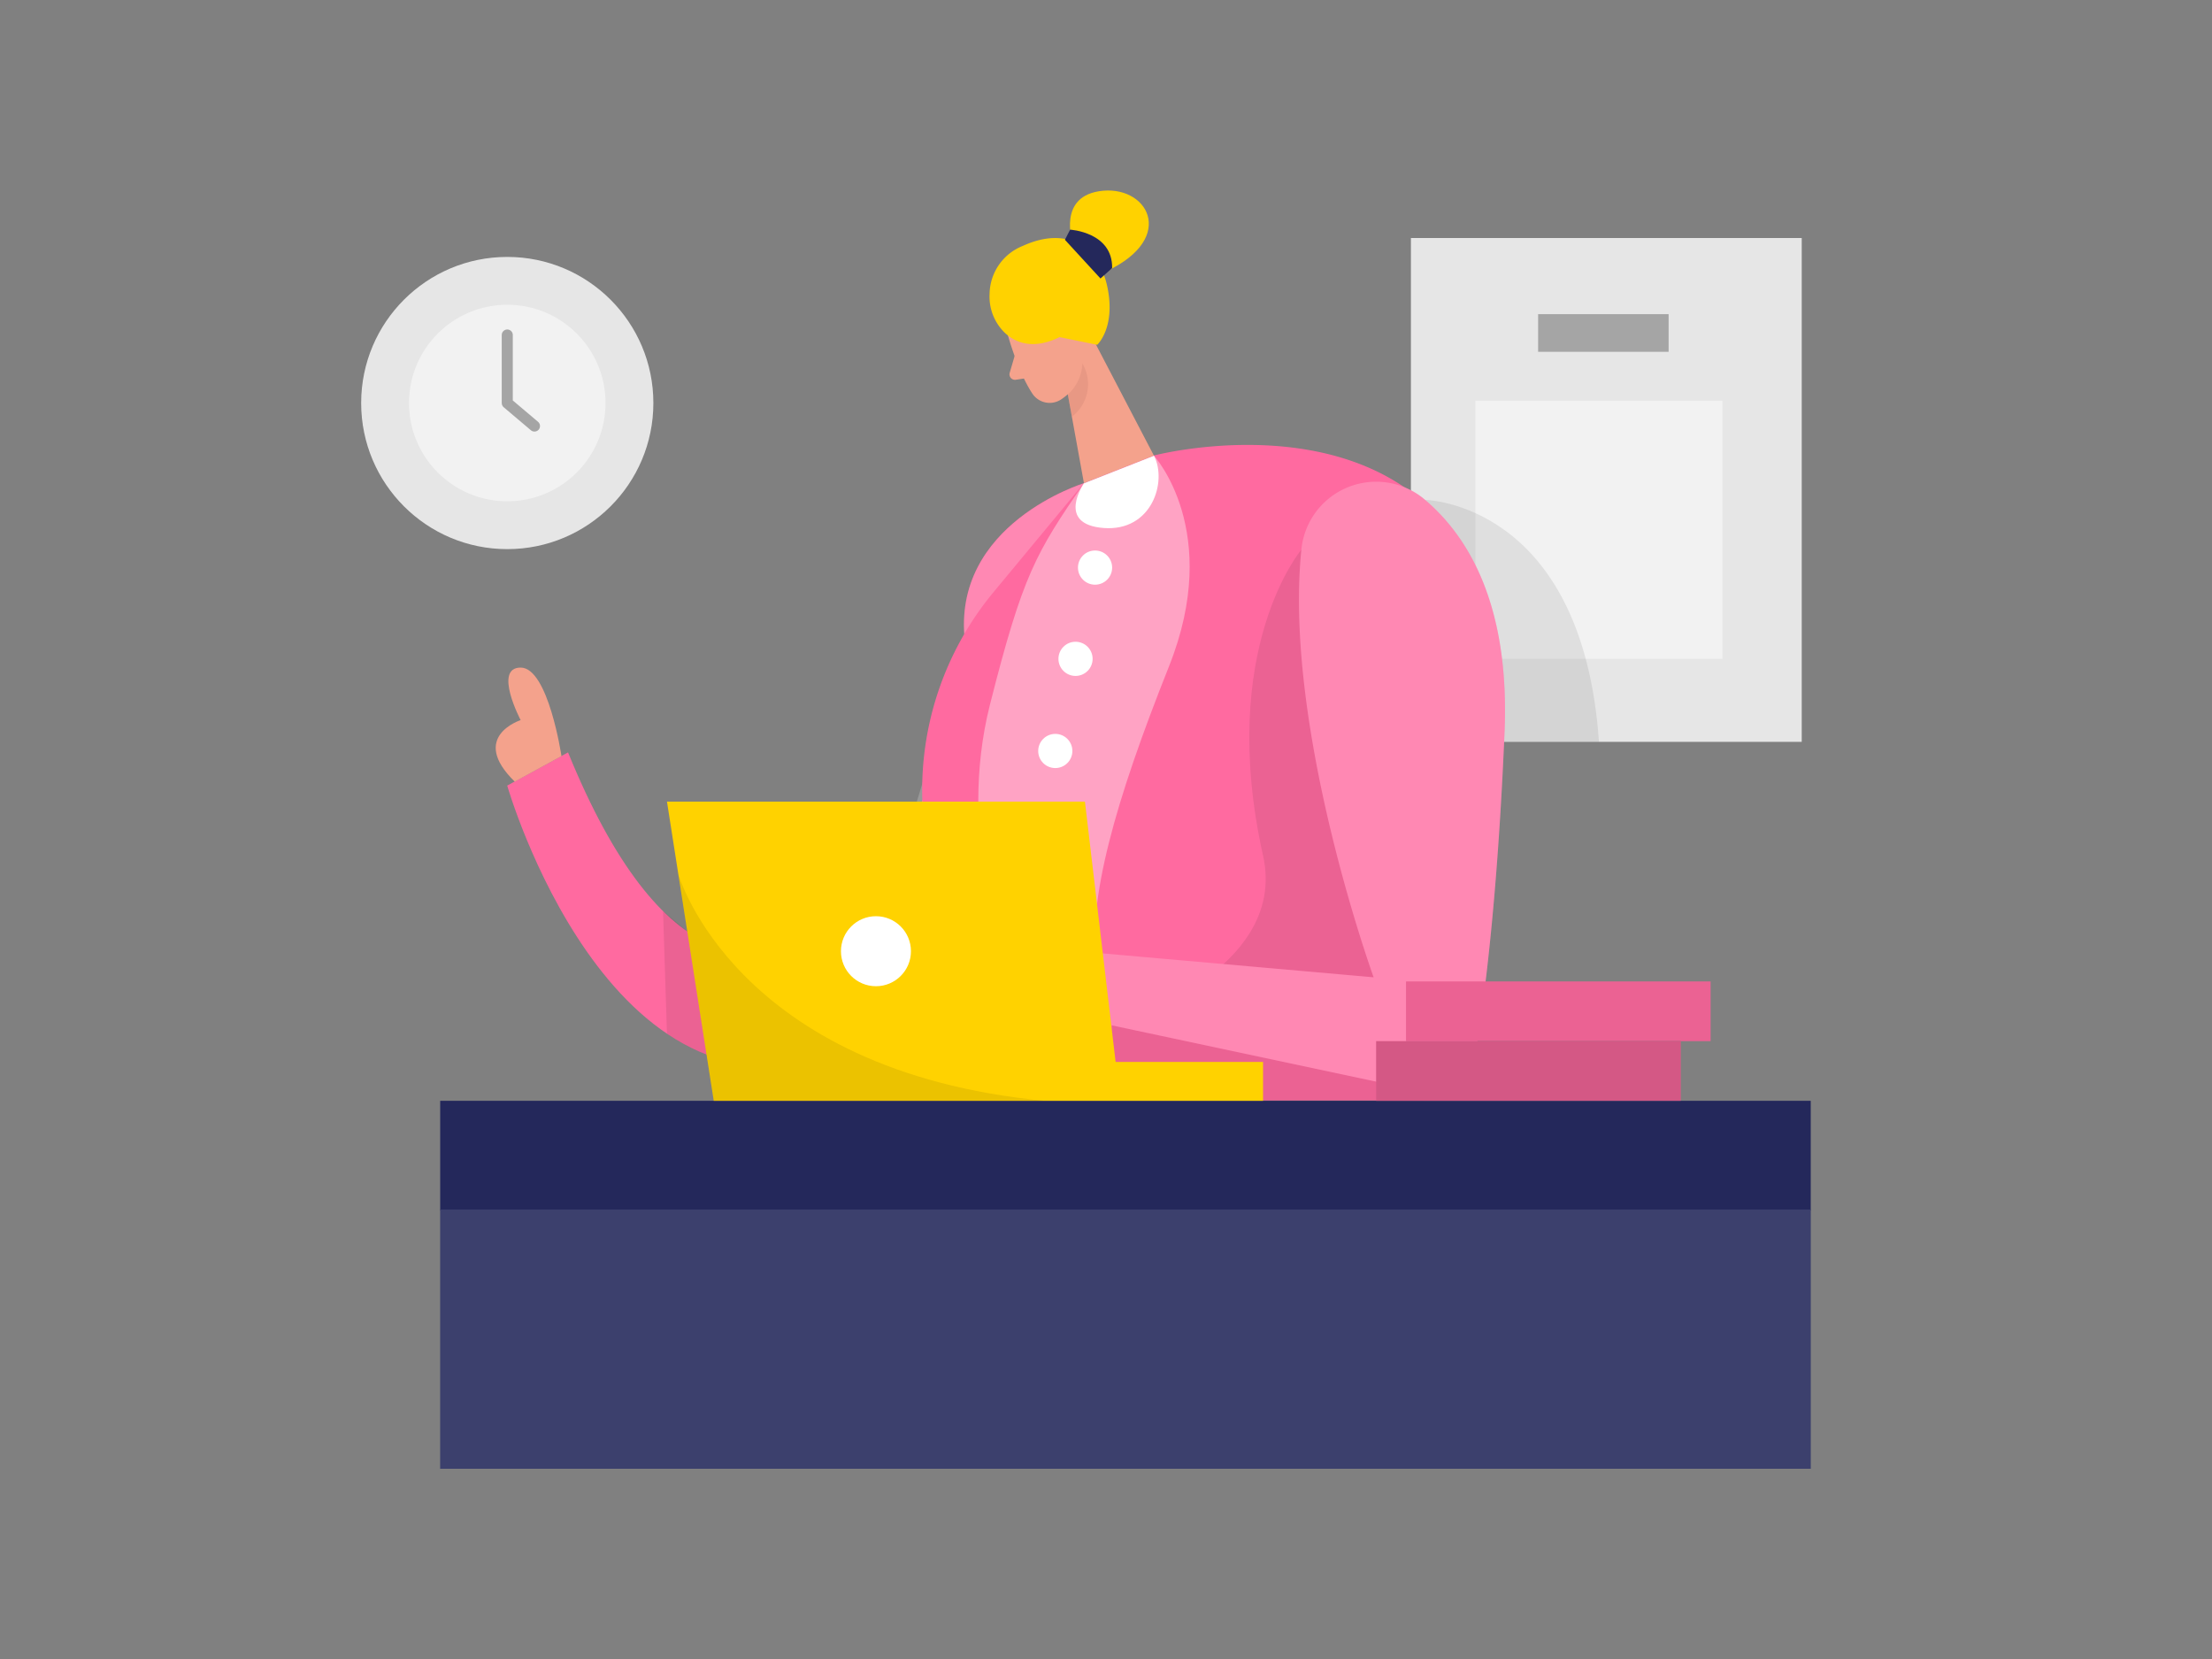 <svg id="Layer_1" data-name="Layer 1" xmlns="http://www.w3.org/2000/svg" viewBox="0 0 400 300"><rect x="0" y="0" width="400" height="300" fill="#808080" stroke="none"/><title>#17 receptionist</title><rect x="255.14" y="43.04" width="70.67" height="91.11" fill="#e6e6e6"/><path d="M196,87.37s-24.07,7.36-21.5,28.69-38.11,102.67-71.78,20l-11,6s18.34,64,60.34,48.31S206.28,135.67,196,87.37Z" fill="#ff6aa0"/><path d="M152.07,190.4c42-15.67,54.21-54.73,43.94-103,0,0-24.07,7.36-21.5,28.69" fill="#fff" opacity="0.2"/><path d="M183.49,64.33l-.88,3a1,1,0,0,0,1.16,1.33l2.51-.38Z" fill="#f4a28c"/><path d="M182,59.69s1.86,7.25,4.7,11.51a3.75,3.75,0,0,0,5.23,1c2.12-1.45,4.58-4,4.05-8l-.06-6.91a6.72,6.72,0,0,0-5.18-5.79C185.77,50,180.66,55.32,182,59.69Z" fill="#f4a28c"/><polygon points="197.09 60.21 208.68 82.42 196.01 87.37 192.22 66.49 197.09 60.21" fill="#f4a28c"/><path d="M191,64.5s-.91-2.74,1.21-3.25,3.45,3.44.8,4.79Z" fill="#f4a28c"/><path d="M193.1,71.34a8,8,0,0,0,2.63-5.61,7.37,7.37,0,0,1-1.9,9.62Z" fill="#ce8172" opacity="0.31"/><rect x="266.8" y="72.46" width="44.67" height="46.69" fill="#f2f2f2"/><path d="M257.71,90.4s28.43.41,31.43,43.74H271.23Z" opacity="0.08"/><rect x="79.6" y="199.06" width="247.84" height="19.8" fill="#24285b"/><path d="M196,87.37l12.67-5s31.22-8.19,49.72,9.31-7,107.33-7,107.33H184.06l-13.71-36.41a56.06,56.06,0,0,1,9.26-55.46Z" fill="#ff6aa0"/><path d="M235.33,99.4s-15.26,18-6.93,55.33c4.74,21.22-27.29,30.7-27.29,30.7l-1.67,13.63h58V174.78Z" opacity="0.08"/><path d="M208.68,82.42S221.15,96,211.4,120.48s-14.75,42-13.25,55L181.8,173S173,151.23,179,127.48,187.35,100,196,87.37Z" fill="#fff" opacity="0.38"/><path d="M235.33,99.4a13.58,13.58,0,0,1,22.38-9c7.94,6.75,15.32,19.17,14.36,42-1.16,27.66-3.31,45.67-4.91,55.91a10.35,10.35,0,0,1-12.39,8.54l-61.64-13.12,1.8-11.72,53.47,4.72S232.06,131.67,235.33,99.4Z" fill="#ff6aa0"/><path d="M235.33,99.4a13.58,13.58,0,0,1,22.38-9c7.94,6.75,15.32,19.17,14.36,42-1.16,27.66-3.31,45.67-4.91,55.91a10.35,10.35,0,0,1-12.39,8.54l-61.64-13.12,1.8-11.72,53.47,4.72S232.06,131.67,235.33,99.4Z" fill="#fff" opacity="0.2"/><rect x="79.6" y="218.73" width="247.84" height="46.87" fill="#24285b"/><rect x="79.6" y="218.73" width="247.84" height="46.87" fill="#fff" opacity="0.11"/><polygon points="129.07 199.06 120.61 144.96 196.19 144.96 201.74 192.03 228.4 192.03 228.4 199.06 129.07 199.06" fill="#ffd200"/><path d="M181.68,60.16c1.9,1.78,5.07,3.17,9.92.8l6.81,1.39s3.3-3,1.89-10.2-7-11.5-15.35-7.68a9.49,9.49,0,0,0-6,8.67A9.1,9.1,0,0,0,181.68,60.16Z" fill="#ffd200"/><path d="M194,44s-3-8.76,5.49-9.51,13.56,9.24-.72,15.14Z" fill="#ffd200"/><path d="M193.51,41.53s7.7.43,7.6,6.95L199,50.36l-6.43-7Z" fill="#24285b"/><path d="M208.68,82.42l-12.67,5s-5.16,7.4,3.57,8.06S211.1,87.07,208.68,82.42Z" fill="#fff"/><circle cx="158.4" cy="172.01" r="6.33" fill="#fff"/><circle cx="198.02" cy="102.64" r="3.09" fill="#fff"/><circle cx="194.49" cy="119.14" r="3.09" fill="#fff"/><circle cx="190.83" cy="135.8" r="3.09" fill="#fff"/><path d="M101.53,136.72s-2.38-16-7.38-16,0,9.5,0,9.5-9.39,3-1.07,11.12Z" fill="#f4a28c"/><rect x="248.85" y="188.27" width="55.08" height="10.79" fill="#ff6aa0"/><rect x="254.25" y="177.48" width="55.08" height="10.79" fill="#ff6aa0"/><rect x="248.85" y="188.27" width="55.08" height="10.79" opacity="0.17"/><rect x="254.25" y="177.48" width="55.08" height="10.79" opacity="0.08"/><circle cx="91.73" cy="72.88" r="26.42" fill="#e6e6e6"/><circle cx="91.73" cy="72.88" r="17.77" fill="#f2f2f2"/><polyline points="91.73 60.58 91.73 72.88 96.65 77.04" fill="none" stroke="#a5a5a5" stroke-linecap="round" stroke-linejoin="round" stroke-width="2"/><path d="M122.66,158.06s10.14,35.66,66.27,41H129.07Z" opacity="0.08"/><rect x="278.14" y="56.81" width="23.6" height="6.81" fill="#a5a5a5"/><path d="M119.9,164.75l.71,22.18a37.26,37.26,0,0,0,7.15,3.79l-3.48-22.29Z" opacity="0.08"/></svg>